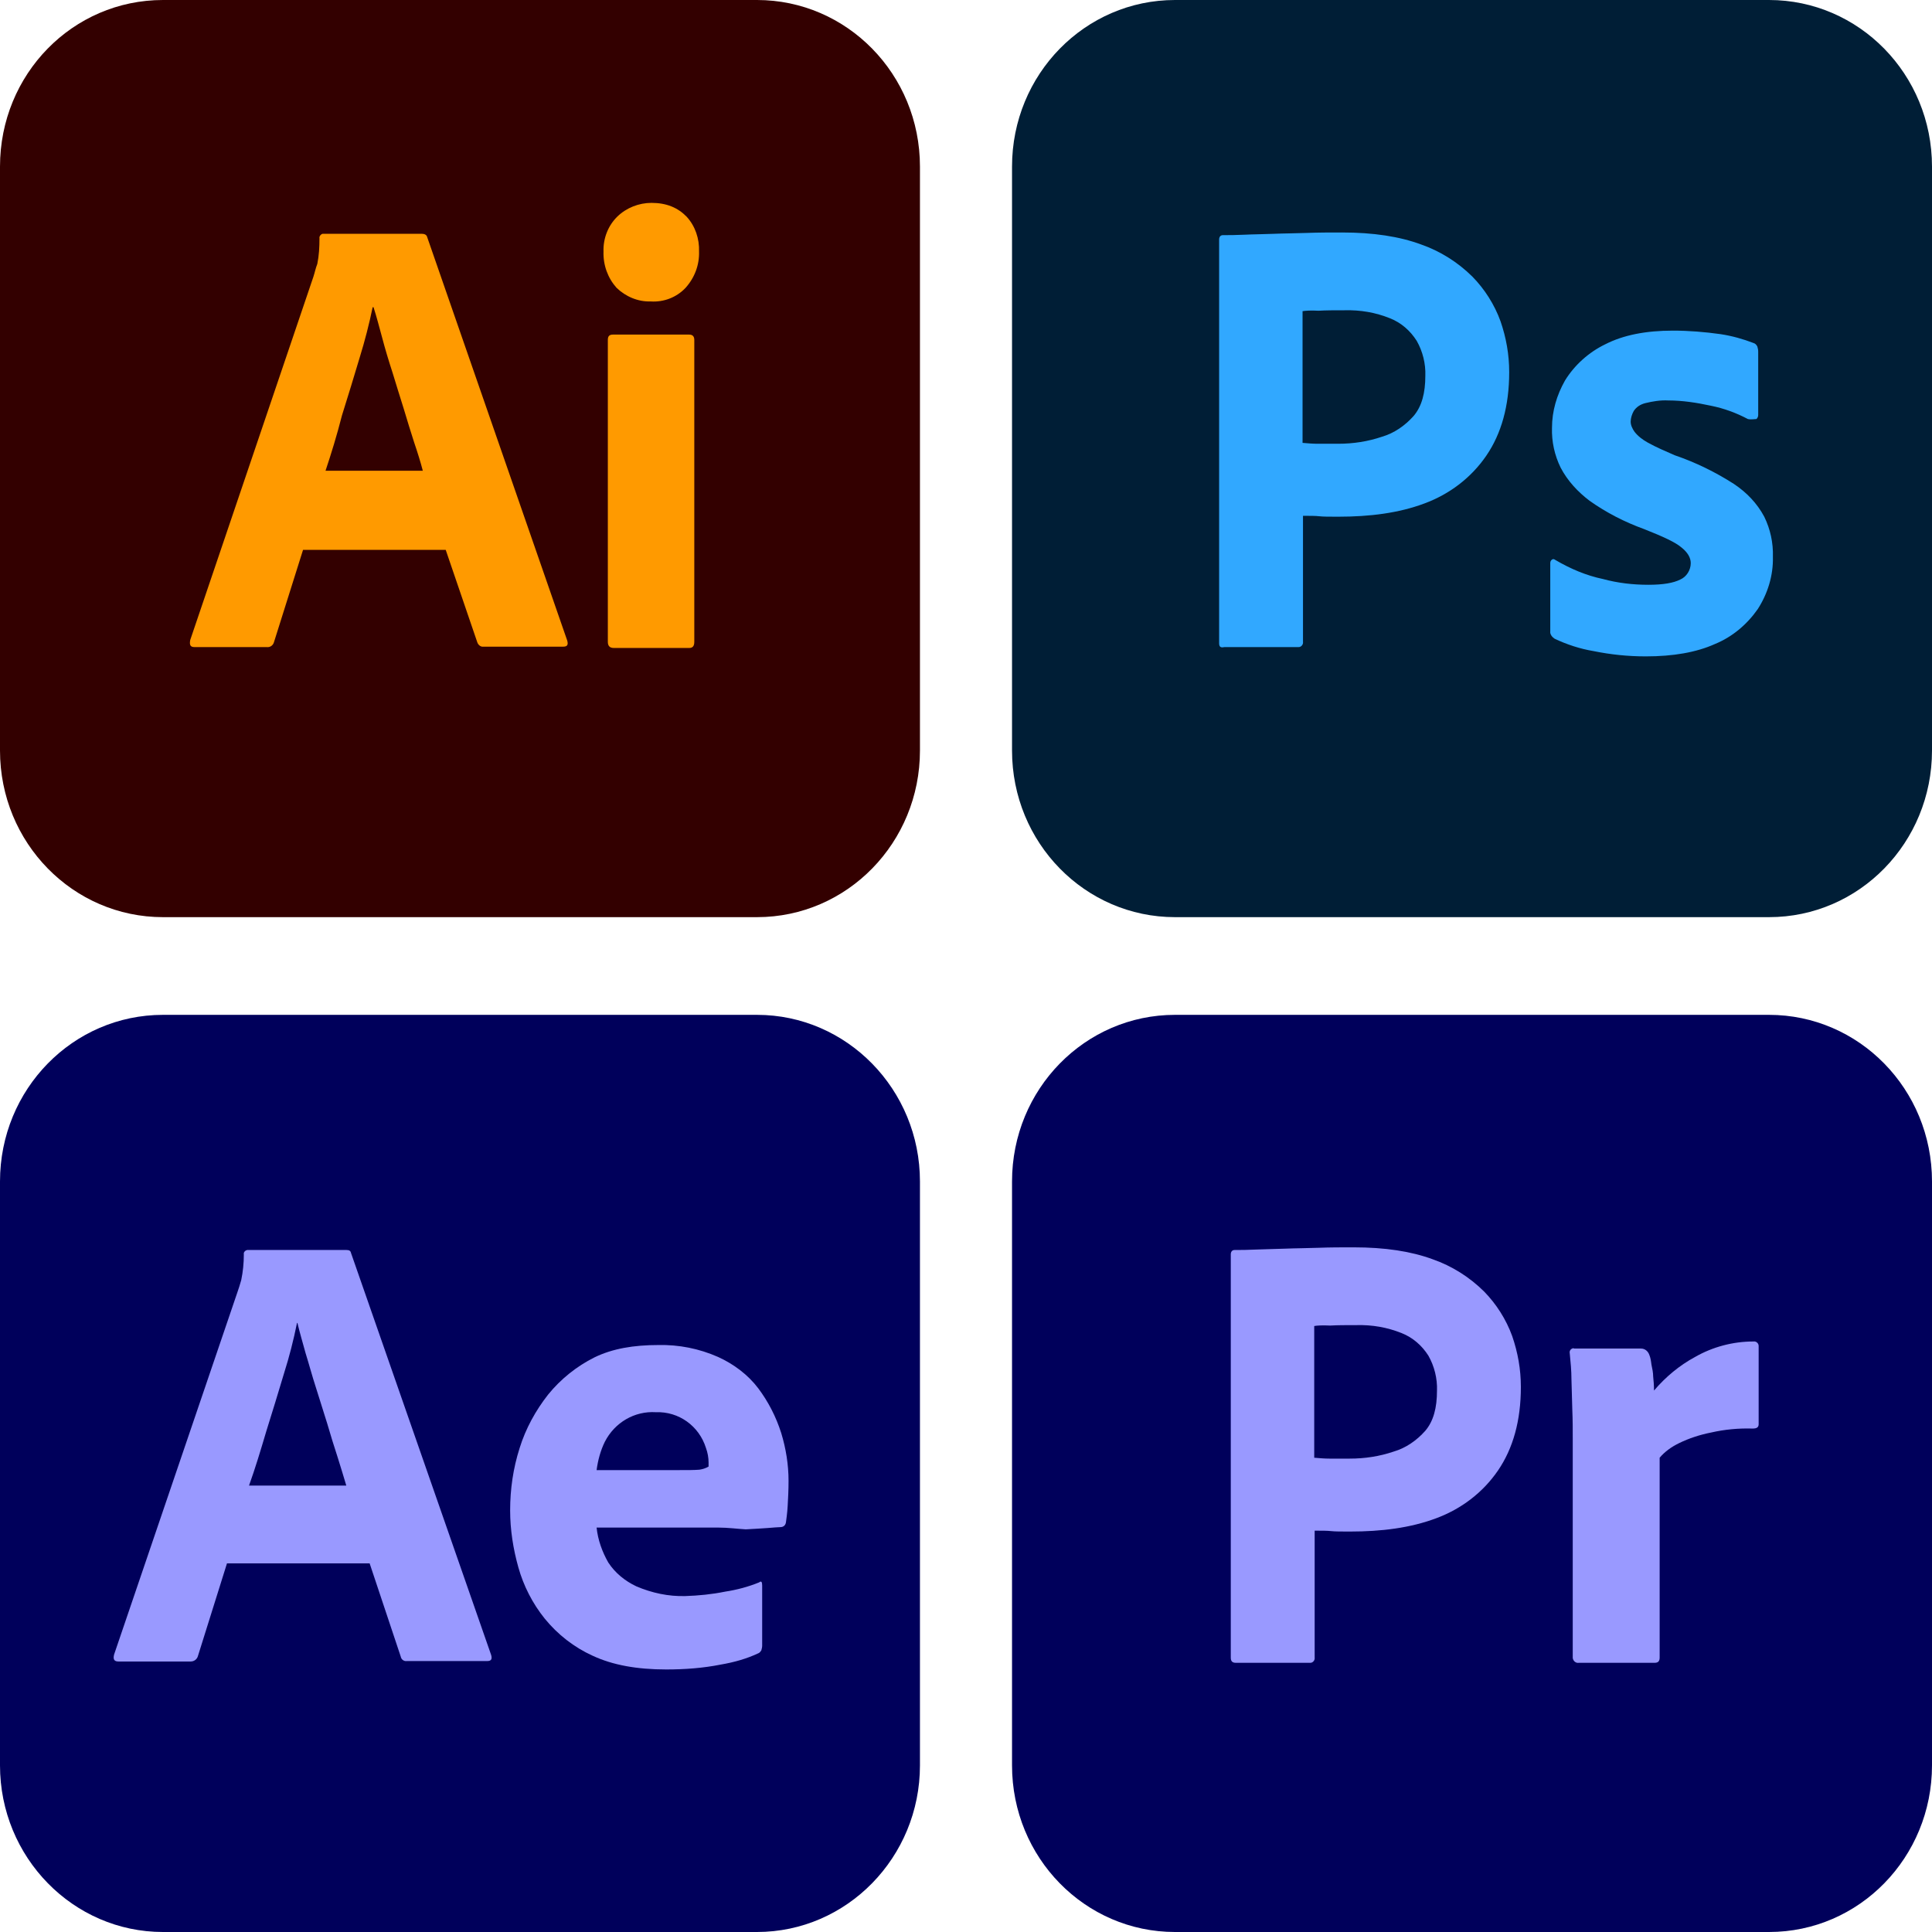 <svg width="120" height="120" viewBox="0 0 120 120" fill="none" xmlns="http://www.w3.org/2000/svg">
<path d="M72.982 63.034H109.877C115.462 63.034 120 67.646 120 73.384V109.65C120 115.36 115.489 120 109.877 120H72.982C67.397 120 62.859 115.388 62.859 109.65V73.384C62.859 67.646 67.397 63.034 72.982 63.034Z" fill="#00005B"/>
<path d="M76.446 102.951V77.913C76.446 77.749 76.527 77.639 76.688 77.639C77.091 77.639 77.467 77.639 78.031 77.611C78.594 77.584 79.185 77.584 79.83 77.556C80.474 77.529 81.172 77.529 81.897 77.502C82.622 77.474 83.347 77.474 84.072 77.474C86.032 77.474 87.643 77.721 88.986 78.215C90.168 78.627 91.268 79.314 92.181 80.219C92.933 80.988 93.551 81.949 93.927 82.992C94.276 84.008 94.464 85.051 94.464 86.15C94.464 88.236 93.98 89.966 93.041 91.338C92.101 92.711 90.758 93.727 89.201 94.303C87.59 94.907 85.791 95.127 83.857 95.127C83.293 95.127 82.918 95.127 82.676 95.099C82.434 95.072 82.112 95.072 81.656 95.072V102.951C81.682 103.116 81.548 103.281 81.387 103.281C81.36 103.281 81.333 103.281 81.28 103.281H76.769C76.527 103.281 76.446 103.171 76.446 102.951ZM81.629 82.361V90.542C81.951 90.57 82.273 90.597 82.569 90.597H83.831C84.77 90.597 85.683 90.46 86.569 90.158C87.321 89.938 87.993 89.471 88.529 88.867C89.04 88.263 89.254 87.44 89.254 86.369C89.281 85.628 89.093 84.859 88.718 84.2C88.315 83.569 87.751 83.075 87.053 82.8C86.167 82.443 85.227 82.278 84.233 82.306C83.616 82.306 83.079 82.306 82.622 82.333C82.112 82.306 81.79 82.333 81.629 82.361Z" fill="#9999FF"/>
<path d="M97.767 83.761H101.929C102.171 83.761 102.359 83.926 102.439 84.145C102.52 84.338 102.546 84.53 102.573 84.749C102.627 84.997 102.681 85.271 102.681 85.491C102.708 85.765 102.734 86.04 102.734 86.369C103.459 85.518 104.319 84.804 105.285 84.283C106.386 83.651 107.648 83.322 108.91 83.322C109.071 83.294 109.233 83.432 109.233 83.596C109.233 83.624 109.233 83.651 109.233 83.706V88.456C109.233 88.648 109.125 88.73 108.857 88.73C107.997 88.703 107.111 88.785 106.279 88.977C105.581 89.115 104.909 89.334 104.292 89.636C103.835 89.856 103.406 90.158 103.084 90.542V102.951C103.084 103.198 102.976 103.281 102.761 103.281H98.062C97.874 103.308 97.713 103.171 97.686 102.979C97.686 102.951 97.686 102.896 97.686 102.869V89.389C97.686 88.813 97.686 88.209 97.659 87.577C97.633 86.946 97.633 86.314 97.606 85.683C97.606 85.134 97.552 84.585 97.498 84.036C97.472 83.926 97.552 83.789 97.659 83.761C97.686 83.734 97.74 83.734 97.767 83.761Z" fill="#9999FF"/>
<path d="M72.982 0H109.877C115.462 0 120 4.612 120 10.35V46.616C120 52.327 115.489 56.966 109.877 56.966H72.982C67.397 56.966 62.859 52.354 62.859 46.616V10.35C62.859 4.612 67.397 0 72.982 0Z" fill="#001E36"/>
<path d="M75.722 39.945V14.88C75.722 14.715 75.802 14.605 75.963 14.605C76.366 14.605 76.742 14.605 77.306 14.578C77.87 14.55 78.46 14.55 79.105 14.523C79.749 14.495 80.448 14.495 81.173 14.468C81.898 14.44 82.623 14.44 83.347 14.44C85.308 14.44 86.919 14.688 88.261 15.182C89.443 15.594 90.544 16.28 91.457 17.186C92.209 17.954 92.826 18.915 93.202 19.959C93.551 20.974 93.739 22.018 93.739 23.116C93.739 25.202 93.256 26.932 92.316 28.305C91.376 29.677 90.034 30.693 88.476 31.27C86.865 31.873 85.066 32.093 83.133 32.093C82.569 32.093 82.193 32.093 81.951 32.066C81.71 32.038 81.387 32.038 80.931 32.038V39.862C80.958 40.027 80.823 40.192 80.662 40.192C80.635 40.192 80.609 40.192 80.555 40.192H76.044C75.802 40.247 75.722 40.164 75.722 39.945ZM80.904 19.327V27.508C81.226 27.536 81.549 27.563 81.844 27.563H83.106C84.046 27.563 84.959 27.426 85.845 27.124C86.597 26.904 87.268 26.438 87.805 25.834C88.315 25.23 88.53 24.406 88.53 23.335C88.557 22.594 88.369 21.826 87.993 21.167C87.59 20.535 87.026 20.041 86.328 19.766C85.442 19.41 84.502 19.245 83.509 19.272C82.891 19.272 82.354 19.272 81.898 19.3C81.414 19.272 81.065 19.3 80.904 19.327Z" fill="#31A8FF"/>
<path d="M108.561 26.026C107.836 25.642 107.084 25.367 106.278 25.203C105.392 25.011 104.506 24.873 103.62 24.873C103.137 24.846 102.653 24.928 102.197 25.038C101.875 25.12 101.633 25.285 101.472 25.532C101.365 25.724 101.284 25.971 101.284 26.191C101.284 26.411 101.391 26.63 101.526 26.823C101.74 27.097 102.036 27.317 102.331 27.481C102.868 27.783 103.459 28.03 104.023 28.278C105.312 28.717 106.547 29.321 107.702 30.062C108.48 30.584 109.125 31.243 109.581 32.094C109.957 32.862 110.145 33.713 110.118 34.592C110.145 35.745 109.796 36.871 109.178 37.831C108.507 38.792 107.594 39.561 106.52 40C105.365 40.522 103.915 40.769 102.224 40.769C101.123 40.769 100.049 40.659 98.975 40.44C98.142 40.302 97.31 40.028 96.558 39.671C96.397 39.561 96.263 39.396 96.29 39.204V34.976C96.29 34.894 96.316 34.812 96.397 34.757C96.478 34.702 96.531 34.729 96.612 34.784C97.552 35.333 98.518 35.745 99.566 35.965C100.478 36.212 101.418 36.322 102.385 36.322C103.298 36.322 103.942 36.212 104.372 35.992C104.748 35.827 105.016 35.416 105.016 34.976C105.016 34.647 104.828 34.317 104.452 34.015C104.077 33.686 103.298 33.329 102.116 32.862C100.908 32.423 99.78 31.847 98.733 31.105C98.008 30.556 97.364 29.87 96.934 29.046C96.558 28.278 96.37 27.427 96.397 26.576C96.397 25.532 96.692 24.544 97.203 23.638C97.793 22.677 98.679 21.881 99.7 21.387C100.827 20.81 102.224 20.536 103.915 20.536C104.882 20.536 105.902 20.618 106.869 20.755C107.594 20.865 108.265 21.057 108.91 21.304C109.017 21.332 109.098 21.414 109.152 21.524C109.178 21.634 109.205 21.716 109.205 21.826V25.779C109.205 25.889 109.152 25.971 109.098 26.026C108.776 26.054 108.668 26.054 108.561 26.026Z" fill="#31A8FF"/>
<path d="M10.123 0H47.017C52.602 0 57.14 4.612 57.14 10.35V46.616C57.14 52.327 52.629 56.966 47.017 56.966H10.123C4.538 56.966 0 52.354 0 46.616V10.35C0 4.612 4.511 0 10.123 0Z" fill="#330000"/>
<path d="M27.684 34.152H18.823L17.024 39.863C16.97 40.082 16.782 40.22 16.567 40.192H12.083C11.815 40.192 11.761 40.055 11.815 39.753L19.467 17.186C19.548 16.939 19.602 16.664 19.709 16.39C19.816 15.868 19.843 15.347 19.843 14.797C19.816 14.688 19.924 14.55 20.031 14.523C20.058 14.523 20.085 14.523 20.112 14.523H26.207C26.395 14.523 26.503 14.605 26.529 14.715L35.229 39.78C35.31 40.055 35.229 40.165 34.988 40.165H30.02C29.859 40.192 29.698 40.055 29.644 39.89L27.684 34.152ZM20.219 29.238H26.261C26.127 28.716 25.939 28.113 25.724 27.481C25.509 26.822 25.294 26.108 25.079 25.395C24.838 24.653 24.623 23.912 24.381 23.143C24.14 22.402 23.925 21.688 23.737 20.975C23.549 20.288 23.388 19.657 23.2 19.08H23.146C22.931 20.123 22.663 21.167 22.34 22.21C21.991 23.39 21.616 24.598 21.239 25.806C20.917 27.069 20.568 28.195 20.219 29.238Z" fill="#FF9A00"/>
<path d="M40.412 18.723C39.633 18.751 38.855 18.421 38.291 17.872C37.754 17.268 37.458 16.472 37.485 15.621C37.458 14.797 37.78 14.001 38.344 13.452C38.908 12.903 39.687 12.601 40.466 12.601C41.405 12.601 42.104 12.903 42.641 13.452C43.178 14.029 43.446 14.825 43.419 15.621C43.446 16.445 43.151 17.241 42.587 17.872C42.023 18.476 41.218 18.778 40.412 18.723ZM37.754 39.863V21.112C37.754 20.865 37.861 20.782 38.076 20.782H42.802C43.017 20.782 43.124 20.892 43.124 21.112V39.863C43.124 40.137 43.017 40.247 42.802 40.247H38.13C37.861 40.247 37.754 40.11 37.754 39.863Z" fill="#FF9A00"/>
<path d="M10.123 63.034H47.017C52.602 63.034 57.14 67.673 57.14 73.384V109.65C57.14 115.36 52.602 120 47.017 120H10.123C4.538 120 0 115.36 0 109.65V73.384C0 67.646 4.538 63.034 10.123 63.034Z" fill="#00005B"/>
<path d="M22.959 97.104H14.098L12.299 102.842C12.245 103.061 12.057 103.199 11.842 103.199H7.358C7.089 103.199 7.009 103.061 7.089 102.759L14.742 80.275C14.823 80.028 14.903 79.808 14.984 79.506C15.091 78.984 15.145 78.463 15.145 77.914C15.118 77.776 15.225 77.667 15.36 77.639C15.386 77.639 15.413 77.639 15.413 77.639H21.509C21.697 77.639 21.777 77.694 21.804 77.831L30.504 102.787C30.585 103.061 30.504 103.171 30.262 103.171H25.268C25.08 103.199 24.919 103.061 24.892 102.897L22.959 97.104ZM15.467 92.272H21.509C21.348 91.75 21.186 91.174 20.972 90.515C20.757 89.856 20.542 89.17 20.327 88.428C20.086 87.687 19.871 86.946 19.629 86.205C19.387 85.463 19.2 84.75 18.985 84.063C18.797 83.377 18.609 82.746 18.474 82.169H18.448C18.233 83.24 17.964 84.283 17.642 85.299C17.293 86.479 16.917 87.687 16.541 88.895C16.192 90.076 15.843 91.229 15.467 92.272Z" fill="#9999FF"/>
<path d="M44.601 94.88H37.056C37.136 95.649 37.405 96.39 37.781 97.049C38.211 97.708 38.828 98.202 39.526 98.531C40.493 98.943 41.513 99.163 42.56 99.135C43.393 99.108 44.225 99.025 45.031 98.861C45.756 98.751 46.481 98.559 47.152 98.284C47.286 98.174 47.34 98.257 47.34 98.476V102.21C47.34 102.32 47.313 102.402 47.286 102.512C47.233 102.594 47.179 102.649 47.125 102.677C46.373 103.034 45.568 103.253 44.762 103.391C43.661 103.61 42.534 103.693 41.379 103.693C39.553 103.693 38.049 103.418 36.814 102.842C35.66 102.32 34.639 101.524 33.834 100.535C33.082 99.602 32.518 98.504 32.196 97.351C31.873 96.198 31.686 95.017 31.686 93.809C31.686 92.492 31.873 91.201 32.276 89.938C32.652 88.73 33.27 87.605 34.048 86.616C34.827 85.656 35.821 84.859 36.922 84.31C38.049 83.761 39.365 83.542 40.896 83.542C42.158 83.514 43.42 83.761 44.601 84.283C45.568 84.722 46.454 85.381 47.098 86.232C47.716 87.056 48.199 87.989 48.522 89.005C48.817 89.966 48.978 90.982 48.978 91.97C48.978 92.546 48.951 93.068 48.924 93.535C48.898 94.001 48.844 94.331 48.817 94.55C48.79 94.743 48.656 94.853 48.468 94.853C48.307 94.853 48.065 94.88 47.689 94.907C47.313 94.935 46.857 94.962 46.32 94.99C45.809 94.962 45.219 94.88 44.601 94.88ZM37.056 91.311H42.077C42.695 91.311 43.151 91.311 43.447 91.284C43.635 91.256 43.822 91.201 44.011 91.091V90.844C44.011 90.542 43.957 90.24 43.849 89.938C43.42 88.566 42.158 87.66 40.735 87.715C39.419 87.632 38.184 88.346 37.566 89.554C37.297 90.103 37.136 90.707 37.056 91.311Z" fill="#9999FF"/>
</svg>
